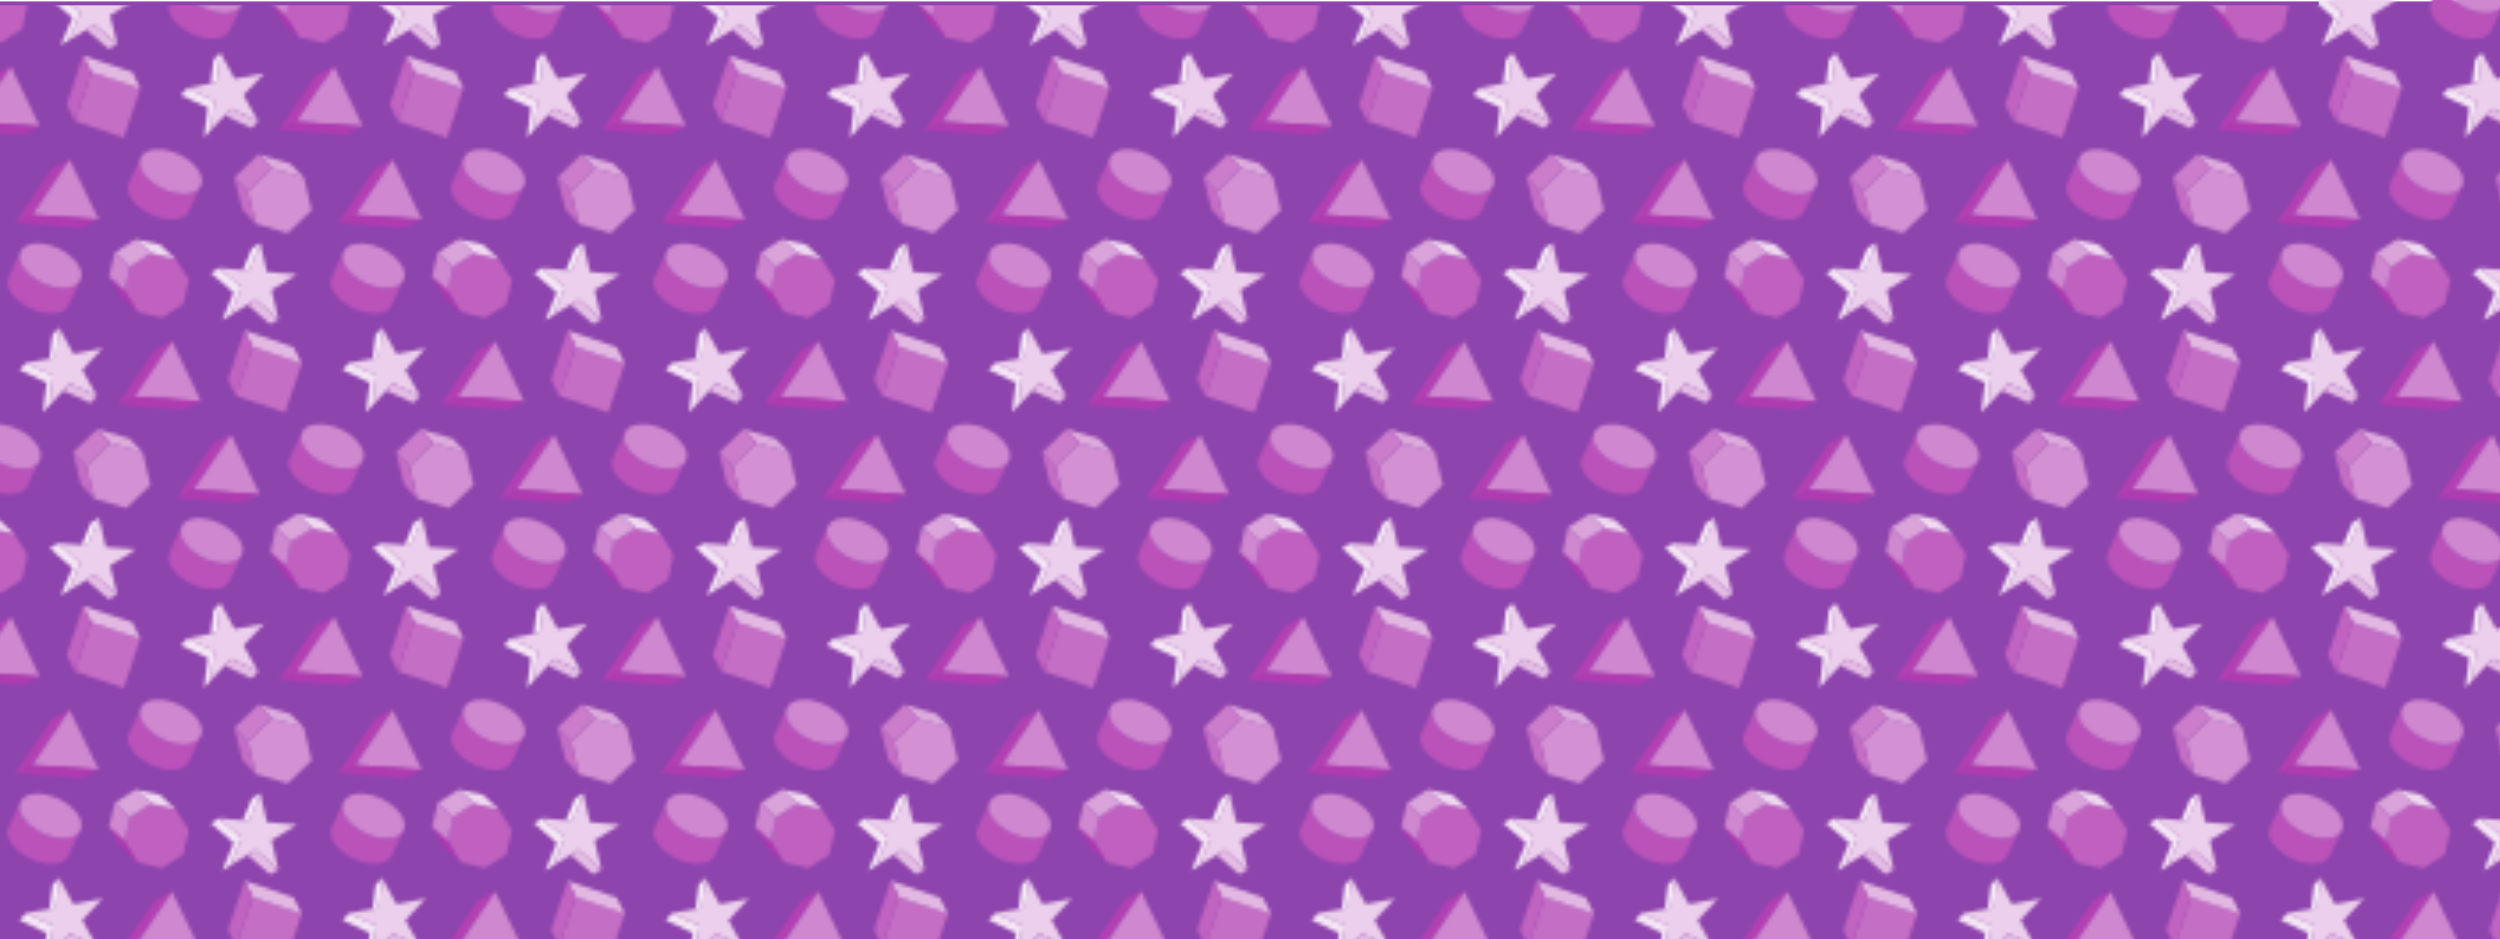 <?xml version="1.0" encoding="utf-8"?>
<!-- Generator: Adobe Illustrator 18.0.0, SVG Export Plug-In . SVG Version: 6.00 Build 0)  -->
<!DOCTYPE svg PUBLIC "-//W3C//DTD SVG 1.1//EN" "http://www.w3.org/Graphics/SVG/1.1/DTD/svg11.dtd">
<svg version="1.1" id="Layer_1" xmlns="http://www.w3.org/2000/svg" xmlns:xlink="http://www.w3.org/1999/xlink" x="0px" y="0px"
	 viewBox="0 0 704.2 264.5" enable-background="new 0 0 704.2 264.5" xml:space="preserve">
<pattern  y="0.8" width="90.9" height="154.9" patternUnits="userSpaceOnUse" id="New_Pattern_5" viewBox="16.4 -168.4 90.9 154.9" overflow="visible">
	<g>
		<polygon fill="none" points="16.4,-168.4 107.3,-168.4 107.3,-13.6 16.4,-13.6 		"/>
		<g>
			<g>
				<polygon fill="none" points="90.9,-6 112.4,-1.2 116.7,-20.7 95.2,-25.5 				"/>
				<g>
					<polygon fill="#C061C0" points="100.7,-3.8 96.9,-9.8 98.4,-16.7 104.4,-20.4 111.2,-18.9 115,-13 113.5,-6.1 107.5,-2.3 					
						"/>
					<polygon fill="#F0D9F0" points="106.9,-22.9 100,-24.4 104.4,-20.4 111.2,-18.9 					"/>
					<polygon fill="#CF87CF" points="92.6,-13.7 94.1,-20.6 98.4,-16.7 96.9,-9.8 					"/>
					<polygon fill="#DAA3DA" points="104.4,-20.4 100,-24.4 94.1,-20.6 98.4,-16.7 					"/>
					<polygon fill="#AF38AF" points="100.7,-3.8 96.9,-9.8 92.6,-13.7 96.3,-7.8 					"/>
				</g>
			</g>
			<g>
				<polygon fill="none" points="61.8,-8.9 78.8,-0.9 86.8,-17.8 69.8,-25.8 				"/>
				<g>
					<path fill="#BA52BA" d="M84.5-13c-1.3,2.7-6.1,3.1-10.7,0.9c-4.7-2.2-7.4-6.1-6.2-8.8l-3.4,7.2c-1.3,2.7,1.5,6.6,6.2,8.8
						C75-2.7,79.8-3,81.1-5.7L84.5-13z"/>
					<g>
						<path fill="#CF87CF" d="M78.3-21.8c-4.7-2.2-9.5-1.8-10.7,0.9c-1.3,2.7,1.5,6.6,6.2,8.8c4.7,2.2,9.5,1.8,10.7-0.9
							C85.7-15.6,83-19.6,78.3-21.8z"/>
						<path fill="none" stroke="#990099" stroke-width="0.3" stroke-linejoin="round" stroke-miterlimit="50" d="M76-17"/>
					</g>
				</g>
			</g>
			<g>
				<polygon fill="none" points="95.8,-35.4 112.7,-27.4 120.7,-44.3 103.7,-52.3 				"/>
				<g>
					<path fill="#BA52BA" d="M118.4-39.5c-1.3,2.7-6.1,3.1-10.7,0.9c-4.7-2.2-7.4-6.1-6.2-8.8L98-40.2c-1.3,2.7,1.5,6.6,6.2,8.8
						c4.7,2.2,9.5,1.8,10.7-0.9L118.4-39.5z"/>
					<g>
						<path fill="#CF87CF" d="M112.2-48.3c-4.7-2.2-9.5-1.8-10.7,0.9c-1.3,2.7,1.5,6.6,6.2,8.8c4.7,2.2,9.5,1.8,10.7-0.9
							C119.7-42.2,116.9-46.1,112.2-48.3z"/>
					</g>
				</g>
			</g>
			<g>
				<polygon fill="none" points="66.2,-28.9 89.4,-27.3 90.8,-46.1 67.5,-47.7 				"/>
				<g>
					<polygon fill="#B340B3" points="76.6,-44.4 81.5,-46.7 71,-31.3 66.2,-28.9 					"/>
					<polygon fill="#CF87CF" points="71,-31.3 89.6,-29.9 81.5,-46.7 					"/>
					<polygon fill="#B03BB0" points="89.6,-29.9 84.7,-27.6 66.2,-28.9 71,-31.3 					"/>
				</g>
			</g>
		</g>
		<g>
			<g>
				<polygon fill="none" points="0,-6 21.5,-1.2 25.9,-20.7 4.3,-25.5 				"/>
				<g>
					<polygon fill="#C061C0" points="9.8,-3.8 6,-9.8 7.6,-16.7 13.5,-20.4 20.4,-18.9 24.1,-13 22.6,-6.1 16.7,-2.3 					"/>
					<polygon fill="#F0D9F0" points="16,-22.9 9.2,-24.4 13.5,-20.4 20.4,-18.9 					"/>
				</g>
			</g>
			<g>
				<polygon fill="none" points="33.9,-31.4 56.5,-24.8 61.8,-43.1 39.3,-49.6 				"/>
				<g>
					<polygon fill="#D391D3" points="52,-26.1 43,-28.7 40.7,-37.9 47.5,-44.4 56.6,-41.8 58.8,-32.6 					"/>
					<polygon fill="#DDABDD" points="56.6,-41.8 47.5,-44.4 43.8,-48.3 52.8,-45.7 					"/>
					<polygon fill="#C56EC5" points="40.7,-37.9 43,-28.7 39.2,-32.7 37,-41.8 					"/>
					<polygon fill="#CB7DCB" points="47.5,-44.4 43.8,-48.3 37,-41.8 40.7,-37.9 					"/>
					<path fill="none" d="M49.8-35.2"/>
				</g>
			</g>
			<g>
				<polygon fill="none" points="29.3,-1.9 53.4,0 55.2,-22.4 31.1,-24.4 				"/>
				<g>
					<polygon fill="#ECCFEC" points="35.8,-3 39,-10.8 32.7,-16.2 41,-15.6 44.3,-23.3 46.2,-15.1 54.6,-14.5 47.4,-10.1 49.4,-1.9 
						43,-7.4 					"/>
					<polygon fill="#F5E6F5" points="33.5,-1.6 36.8,-9.4 30.4,-14.8 32.7,-16.2 39,-10.8 35.8,-3 					"/>
					<polygon fill="#F9F0F9" points="39.4,-15.7 42,-21.9 44.3,-23.3 41,-15.6 					"/>
				</g>
			</g>
			<g>
				<polygon fill="none" points="4.9,-35.4 21.9,-27.4 29.8,-44.3 12.9,-52.3 				"/>
				<g>
					<path fill="#BA52BA" d="M27.5-39.5c-1.3,2.7-6.1,3.1-10.7,0.9c-4.7-2.2-7.4-6.1-6.2-8.8l-3.4,7.2c-1.3,2.7,1.5,6.6,6.2,8.8
						c4.7,2.2,9.5,1.8,10.7-0.9L27.5-39.5z"/>
					<g>
						<path fill="#CF87CF" d="M21.4-48.3c-4.7-2.2-9.5-1.8-10.7,0.9c-1.3,2.7,1.5,6.6,6.2,8.8c4.7,2.2,9.5,1.8,10.7-0.9
							C28.8-42.2,26-46.1,21.4-48.3z"/>
						<path fill="none" stroke="#990099" stroke-width="0.3" stroke-linejoin="round" stroke-miterlimit="50" d="M19.1-43.5"/>
					</g>
				</g>
			</g>
		</g>
		<g>
			<g>
				<polygon fill="none" points="45.4,-83.5 67,-78.7 71.3,-98.1 49.7,-102.9 				"/>
				<g>
					<polygon fill="#C061C0" points="55.2,-81.3 51.5,-87.2 53,-94.1 58.9,-97.9 65.8,-96.3 69.6,-90.4 68,-83.5 62.1,-79.7 					
						"/>
					<polygon fill="#F0D9F0" points="61.5,-100.3 54.6,-101.8 58.9,-97.9 65.8,-96.3 					"/>
					<polygon fill="#CF87CF" points="47.1,-91.2 48.7,-98 53,-94.1 51.5,-87.2 					"/>
					<polygon fill="#DAA3DA" points="58.9,-97.9 54.6,-101.8 48.7,-98 53,-94.1 					"/>
					<polygon fill="#AF38AF" points="55.2,-81.3 51.5,-87.2 47.1,-91.2 50.9,-85.2 					"/>
					<path fill="none" d="M60.5-88.8"/>
				</g>
			</g>
			<g>
				<polygon fill="none" points="79.4,-108.8 102,-102.2 107.3,-120.5 84.7,-127 				"/>
				<g>
					<polygon fill="#D391D3" points="97.4,-103.5 88.4,-106.2 86.2,-115.3 93,-121.8 102,-119.2 104.2,-110 					"/>
					<polygon fill="#DDABDD" points="102,-119.2 93,-121.8 89.2,-125.7 98.2,-123.1 					"/>
					<polygon fill="#C56EC5" points="86.2,-115.3 88.4,-106.2 84.7,-110.1 82.4,-119.2 					"/>
					<polygon fill="#CB7DCB" points="93,-121.8 89.2,-125.7 82.4,-119.2 86.2,-115.3 					"/>
					<path fill="none" d="M95.2-112.7"/>
				</g>
			</g>
			<g>
				<polygon fill="none" points="79.4,-58.8 96.7,-53 102.5,-70.3 85.3,-76.1 				"/>
				<g>
					<g>
						<polygon fill="#C56EC5" points="96.7,-53 101.4,-66.8 87.6,-71.5 82.9,-57.7 						"/>
						<path fill="none" d="M92.1-62.2"/>
					</g>
					<polygon fill="#E2B8E2" points="85.3,-76.1 87.6,-71.5 101.4,-66.8 99.1,-71.4 					"/>
					<polygon fill="#C163C1" points="82.9,-57.7 80.6,-62.3 85.3,-76.1 87.6,-71.5 					"/>
				</g>
			</g>
			<g>
				<polygon fill="none" points="24.4,-52.3 48.1,-56.9 43.8,-79 20.1,-74.4 				"/>
				<g>
					<path fill="none" d="M35.2-65.5"/>
					<polygon fill="#ECCFEC" points="30.3,-55 31.4,-63.4 23.7,-67 32,-68.5 33,-76.9 37.1,-69.5 45.3,-71.1 39.6,-65 43.7,-57.6 
						36.1,-61.2 					"/>
					<polygon fill="#F5E6F5" points="28.5,-53.1 29.5,-61.4 21.9,-65 23.7,-67 31.4,-63.4 30.3,-55 					"/>
					<polygon fill="#E4BDE4" points="41.8,-55.7 34.2,-59.2 36.1,-61.2 43.7,-57.6 					"/>
					<polygon fill="#F9F0F9" points="30.4,-68.2 31.2,-74.9 33,-76.9 32,-68.5 					"/>
				</g>
			</g>
			<g>
				<polygon fill="none" points="74.8,-79.4 98.9,-77.4 100.7,-99.9 76.6,-101.8 				"/>
				<g>
					<path fill="none" d="M88.8-89.2"/>
					<polygon fill="#ECCFEC" points="81.2,-80.4 84.5,-88.2 78.1,-93.7 86.5,-93 89.7,-100.7 91.6,-92.6 100,-91.9 92.9,-87.5 
						94.8,-79.3 88.4,-84.8 					"/>
					<polygon fill="#F5E6F5" points="79,-79 82.2,-86.8 75.8,-92.3 78.1,-93.7 84.5,-88.2 81.2,-80.4 					"/>
					<polygon fill="#E4BDE4" points="92.5,-77.9 86.1,-83.4 88.4,-84.8 94.8,-79.3 					"/>
					<polygon fill="#F9F0F9" points="84.8,-93.1 87.4,-99.3 89.7,-100.7 86.5,-93 					"/>
				</g>
			</g>
			<g>
				<polygon fill="none" points="16.4,-86.3 33.4,-78.3 41.3,-95.2 24.4,-103.2 				"/>
				<g>
					<path fill="#BA52BA" d="M39.1-90.4c-1.3,2.7-6.1,3.1-10.7,0.9c-4.7-2.2-7.4-6.1-6.2-8.8l-3.4,7.2c-1.3,2.7,1.5,6.6,6.2,8.8
						c4.7,2.2,9.5,1.8,10.7-0.9L39.1-90.4z"/>
					<g>
						<path fill="#CF87CF" d="M32.9-99.2c-4.7-2.2-9.5-1.8-10.7,0.9c-1.3,2.7,1.5,6.6,6.2,8.8c4.7,2.2,9.5,1.8,10.7-0.9
							C40.3-93.1,37.5-97,32.9-99.2z"/>
						<path fill="none" stroke="#990099" stroke-width="0.3" stroke-linejoin="round" stroke-miterlimit="50" d="M30.6-94.4"/>
					</g>
				</g>
			</g>
			<g>
				<polygon fill="none" points="50.3,-112.8 67.3,-104.8 75.3,-121.7 58.3,-129.7 				"/>
				<g>
					<path fill="#BA52BA" d="M73-116.9c-1.3,2.7-6.1,3.1-10.7,0.9c-4.7-2.2-7.4-6.1-6.2-8.8l-3.4,7.2c-1.3,2.7,1.5,6.6,6.2,8.8
						c4.7,2.2,9.5,1.8,10.7-0.9L73-116.9z"/>
					<g>
						<path fill="#CF87CF" d="M66.8-125.7c-4.7-2.2-9.5-1.8-10.7,0.9c-1.3,2.7,1.5,6.6,6.2,8.8c4.7,2.2,9.5,1.8,10.7-0.9
							C74.2-119.6,71.5-123.5,66.8-125.7z"/>
						<path fill="none" stroke="#990099" stroke-width="0.3" stroke-linejoin="round" stroke-miterlimit="50" d="M64.5-120.9"/>
					</g>
				</g>
			</g>
			<g>
				<polygon fill="none" points="20.7,-106.4 44,-104.7 45.3,-123.5 22.1,-125.2 				"/>
				<g>
					<polygon fill="#B340B3" points="31.2,-121.8 36,-124.2 25.6,-108.7 20.7,-106.4 					"/>
					<polygon fill="#CF87CF" points="25.6,-108.7 44.2,-107.4 36,-124.2 					"/>
					<polygon fill="#B03BB0" points="44.1,-107.4 39.3,-105 20.7,-106.4 25.6,-108.7 					"/>
				</g>
			</g>
			<g>
				<polygon fill="none" points="49.6,-55.2 72.9,-53.5 74.2,-72.3 51,-74 				"/>
				<g>
					<polygon fill="#B340B3" points="60.1,-70.6 64.9,-73 54.4,-57.5 49.6,-55.2 					"/>
					<polygon fill="#CF87CF" points="54.4,-57.5 73,-56.2 64.9,-73 					"/>
					<polygon fill="#B03BB0" points="73,-56.2 68.2,-53.8 49.6,-55.2 54.4,-57.5 					"/>
				</g>
			</g>
		</g>
		<g>
			<g>
				<polygon fill="none" points="90.9,-160.9 112.4,-156.1 116.7,-175.5 95.2,-180.3 				"/>
				<g>
					<polygon fill="#C061C0" points="100.7,-158.7 96.9,-164.6 98.4,-171.5 104.4,-175.3 111.2,-173.8 115,-167.8 113.5,-161 
						107.5,-157.2 					"/>
					<polygon fill="#CF87CF" points="92.6,-168.6 94.1,-175.5 98.4,-171.5 96.9,-164.6 					"/>
					<polygon fill="#AF38AF" points="100.7,-158.7 96.9,-164.6 92.6,-168.6 96.3,-162.7 					"/>
					<path fill="none" d="M105.9-166.3"/>
				</g>
			</g>
			<g>
				<polygon fill="none" points="69.8,-129.7 93.5,-134.3 89.3,-156.4 65.5,-151.8 				"/>
				<g>
					<path fill="none" d="M80.6-143"/>
					<polygon fill="#ECCFEC" points="75.7,-132.5 76.8,-140.8 69.2,-144.4 77.4,-146 78.5,-154.3 82.5,-147 90.8,-148.5 85,-142.4 
						89.1,-135 81.5,-138.6 					"/>
					<polygon fill="#F5E6F5" points="73.9,-130.5 74.9,-138.9 67.3,-142.4 69.2,-144.4 76.8,-140.8 75.7,-132.5 					"/>
					<polygon fill="#E4BDE4" points="87.3,-133.1 79.7,-136.7 81.5,-138.6 89.1,-135 					"/>
					<polygon fill="#F9F0F9" points="75.8,-145.7 76.6,-152.4 78.5,-154.3 77.4,-146 					"/>
				</g>
			</g>
			<g>
				<polygon fill="none" points="61.8,-163.7 78.8,-155.7 86.8,-172.7 69.8,-180.6 				"/>
				<g>
					<path fill="#BA52BA" d="M84.5-167.8c-1.3,2.7-6.1,3.1-10.7,0.9c-4.7-2.2-7.4-6.1-6.2-8.8l-3.4,7.2c-1.3,2.7,1.5,6.6,6.2,8.8
						c4.7,2.2,9.5,1.8,10.7-0.9L84.5-167.8z"/>
					<g>
						<path fill="#CF87CF" d="M78.3-176.7c-4.7-2.2-9.5-1.8-10.7,0.9c-1.3,2.7,1.5,6.6,6.2,8.8c4.7,2.2,9.5,1.8,10.7-0.9
							C85.7-170.5,83-174.5,78.3-176.7z"/>
					</g>
				</g>
			</g>
			<g>
				<polygon fill="none" points="95,-132.6 118.3,-130.9 119.6,-149.7 96.4,-151.4 				"/>
				<g>
					<polygon fill="#B340B3" points="105.5,-148 110.3,-150.4 99.9,-134.9 95,-132.6 					"/>
					<polygon fill="#CF87CF" points="99.9,-134.9 118.5,-133.6 110.3,-150.4 					"/>
					<polygon fill="#B03BB0" points="118.4,-133.6 113.6,-131.3 95,-132.6 99.9,-134.9 					"/>
				</g>
			</g>
		</g>
		<g>
			<g>
				<polygon fill="none" points="0,-160.9 21.5,-156.1 25.9,-175.5 4.3,-180.3 				"/>
				<g>
					<polygon fill="#C061C0" points="9.8,-158.7 6,-164.6 7.6,-171.5 13.5,-175.3 20.4,-173.8 24.1,-167.8 22.6,-161 16.7,-157.2 
											"/>
				</g>
			</g>
			<g>
				<polygon fill="none" points="34,-136.3 51.3,-130.4 57.1,-147.7 39.8,-153.5 				"/>
				<g>
					<g>
						<polygon fill="#C56EC5" points="51.3,-130.4 55.9,-144.3 42.1,-148.9 37.5,-135.1 						"/>
						<path fill="none" d="M46.7-139.7"/>
					</g>
					<polygon fill="#E2B8E2" points="39.8,-153.5 42.1,-148.9 55.9,-144.3 53.7,-148.9 					"/>
					<polygon fill="#C163C1" points="37.5,-135.1 35.2,-139.7 39.8,-153.5 42.1,-148.9 					"/>
				</g>
			</g>
			<g>
				<polygon fill="none" points="29.3,-156.8 53.4,-154.9 55.2,-177.3 31.1,-179.2 				"/>
				<g>
					<path fill="none" d="M43.3-166.6"/>
					<polygon fill="#ECCFEC" points="35.8,-157.9 39,-165.6 32.7,-171.1 41,-170.4 44.3,-178.2 46.2,-170 54.6,-169.3 47.4,-164.9 
						49.4,-156.8 43,-162.2 					"/>
					<polygon fill="#F5E6F5" points="33.5,-156.5 36.8,-164.2 30.4,-169.7 32.7,-171.1 39,-165.6 35.8,-157.9 					"/>
					<polygon fill="#E4BDE4" points="47.1,-155.4 40.7,-160.8 43,-162.2 49.4,-156.8 					"/>
				</g>
			</g>
			<g>
				<polygon fill="none" points="4.2,-132.6 27.4,-130.9 28.8,-149.7 5.5,-151.4 				"/>
				<g>
					<polygon fill="#B340B3" points="14.6,-148 19.5,-150.4 9,-134.9 4.2,-132.6 					"/>
					<polygon fill="#CF87CF" points="9,-134.9 27.6,-133.6 19.5,-150.4 					"/>
					<polygon fill="#B03BB0" points="27.6,-133.6 22.8,-131.3 4.2,-132.6 9,-134.9 					"/>
				</g>
			</g>
		</g>
	</g>
</pattern>
<rect y="0.4" fill="#8E44AD" width="704.2" height="264.1"/>
<polygon fill="url(#New_Pattern_5)" points="653.1,0 653.1,1.5 0,1.5 0,264.5 704.2,264.5 704.2,0 "/>
</svg>
